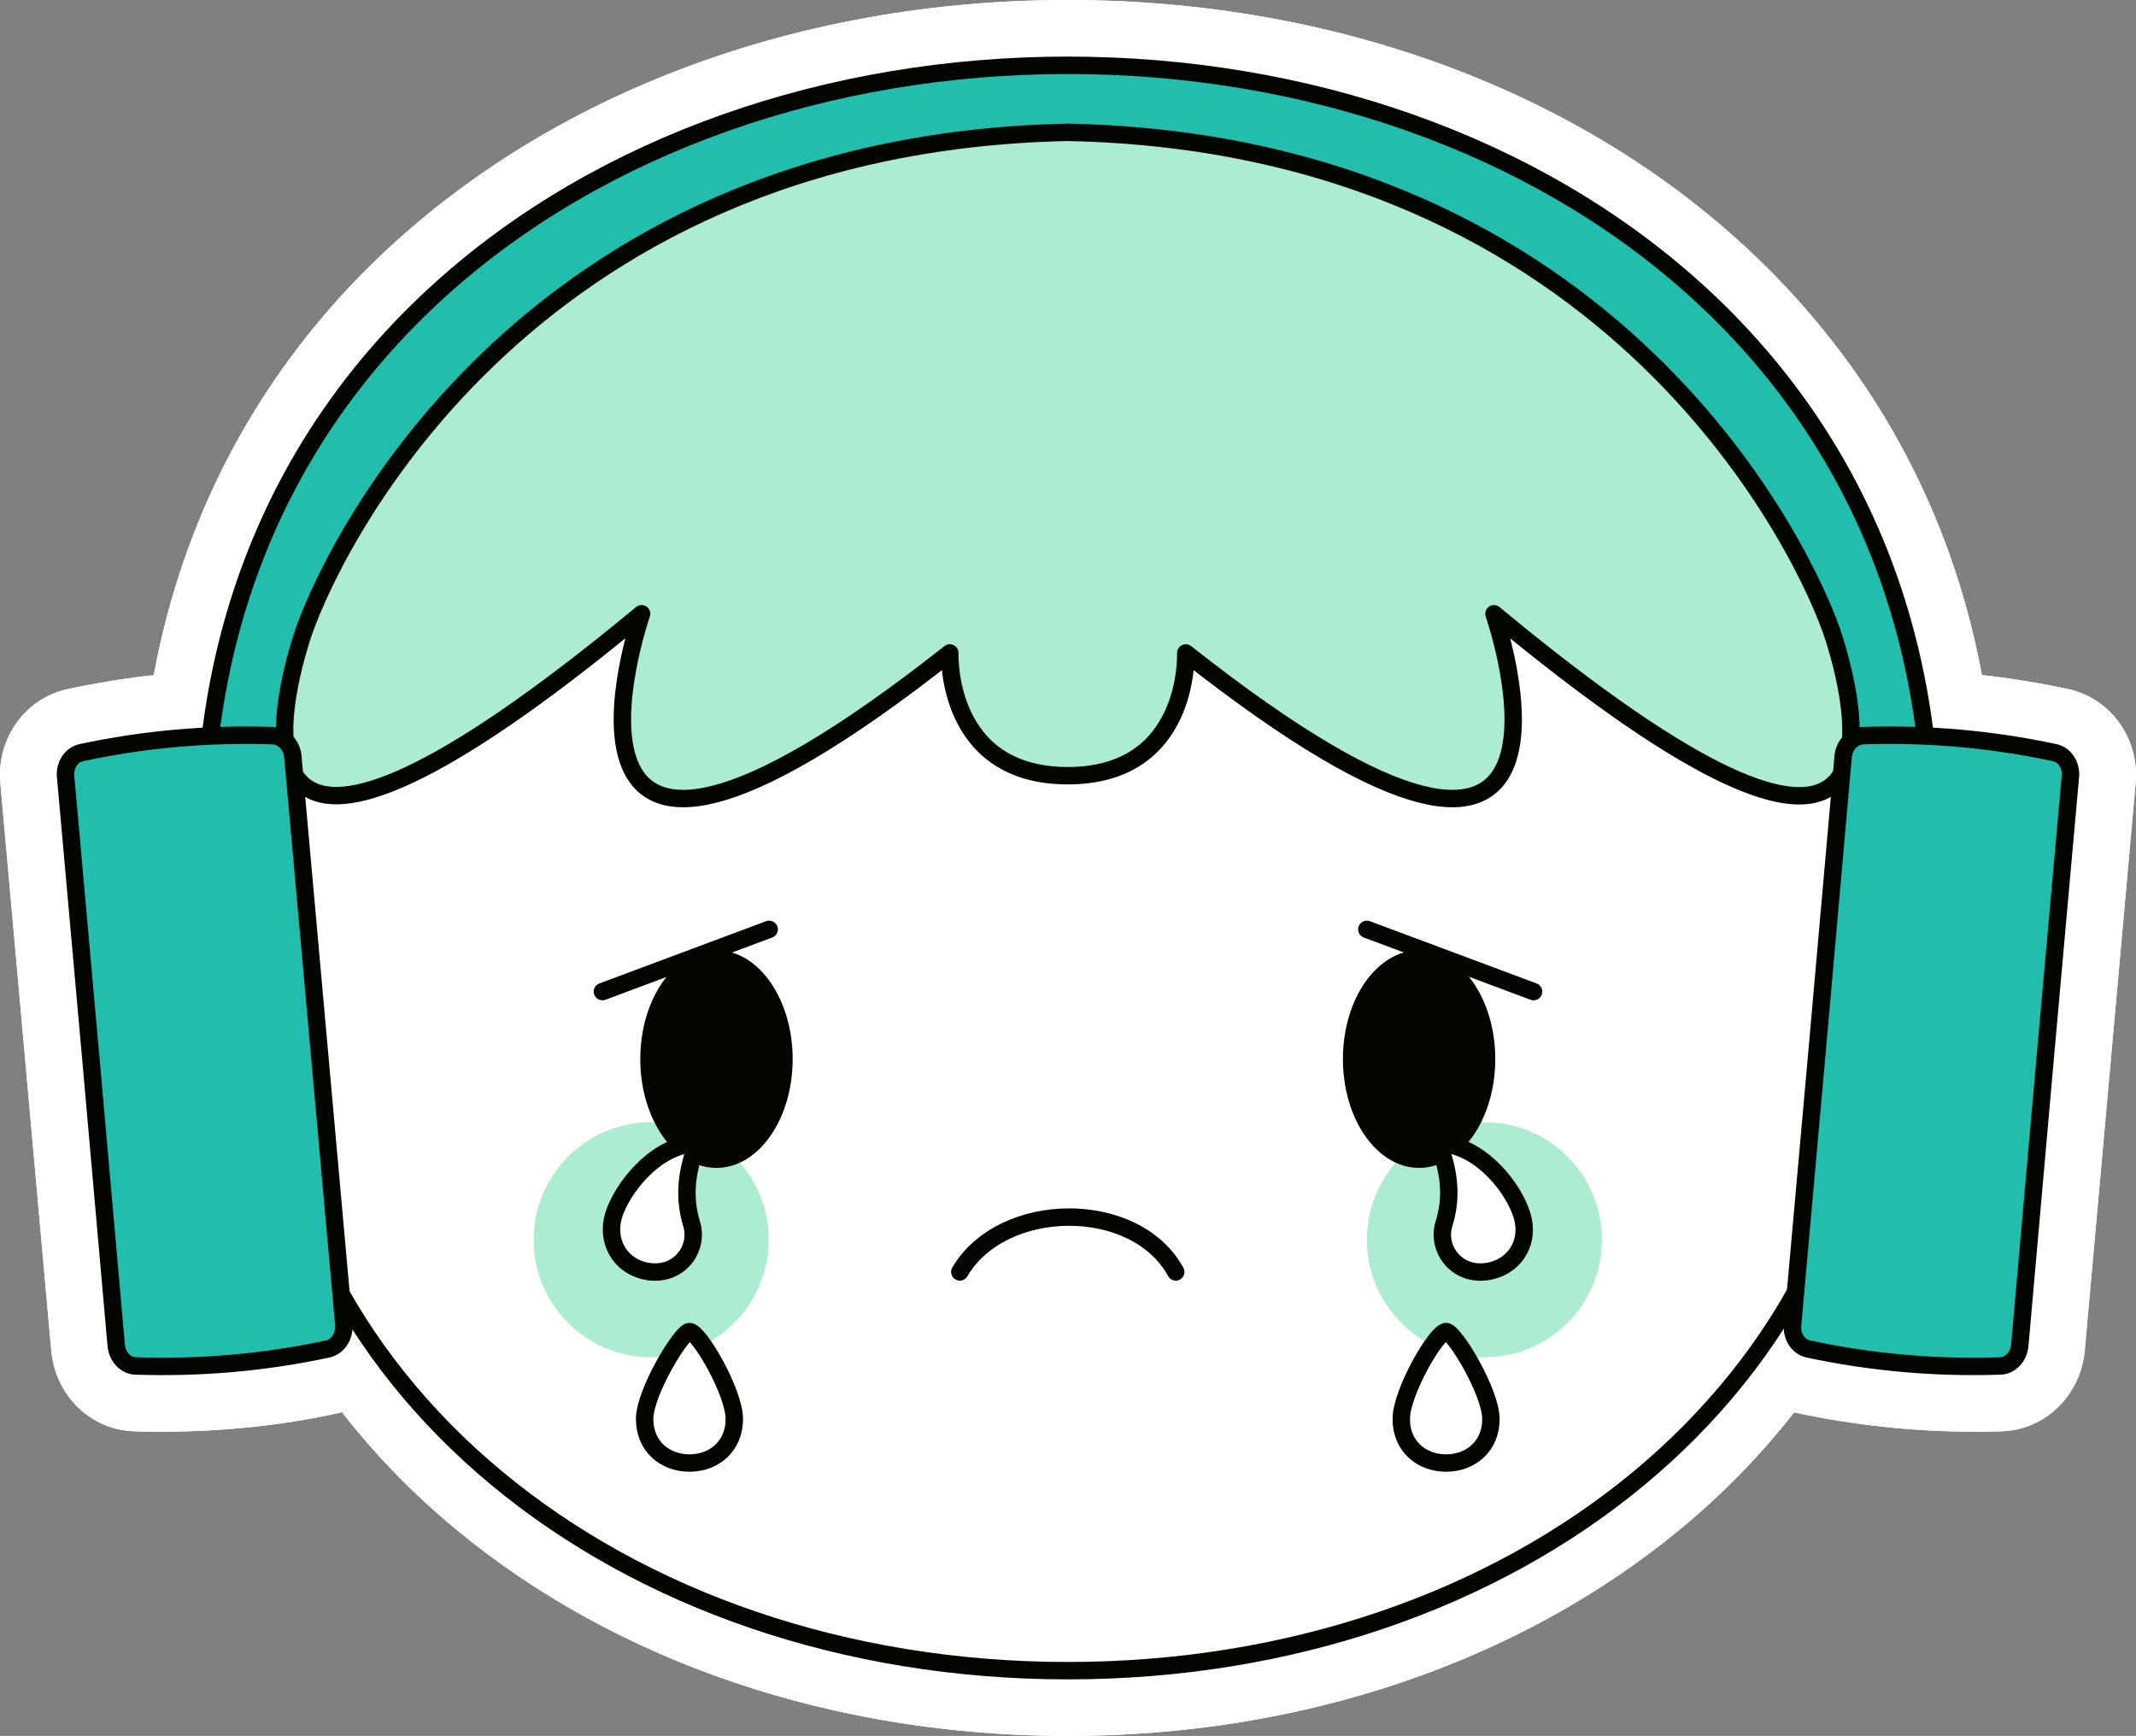 <?xml version="1.0" encoding="UTF-8"?><svg id="Layer_1" xmlns="http://www.w3.org/2000/svg" viewBox="0 0 490.66 398.8"><rect x="0" y="0" width="490.66" height="398.8" fill="#808080" stroke="none"/><g id="Layer_1-2"><path d="m442.58,228.9c-.5,0-1,0-1.5-.1-8.2-.8-14.2-8.2-13.4-16.4,5-48.6-7.9-91.3-37.1-123.7-33.7-37.3-86.6-58.7-145.2-58.7s-111.5,21.4-145.2,58.7c-29.3,32.3-42.1,75.1-37.2,123.7.8,8.2-5.2,15.6-13.4,16.4-8.2.8-15.6-5.2-16.4-13.4-5.8-57.2,9.6-108,44.7-146.9C117.28,25,178.28,0,245.28,0s128.1,25,167.4,68.6c35.1,38.9,50.6,89.7,44.7,146.9-.7,7.7-7.2,13.4-14.8,13.4Z" fill="#fff" stroke-width="0"/><path d="m245.28,398.8c-53.7,0-103.7-16.9-140.7-47.6-38.4-31.9-59.6-76.2-59.6-124.7s21.5-97.1,58.9-133.3c38.4-37.2,88.7-57.7,141.5-57.7s103.1,20.5,141.5,57.7c37.3,36.1,58.7,84.5,58.9,132.7v.6c0,48.5-21.2,92.8-59.7,124.7-37.1,30.7-87.1,47.6-140.8,47.6Z" fill="#fff" stroke-width="0"/><path d="m245.28,398.8c-53.7,0-103.7-16.9-140.7-47.6-38.4-31.9-59.6-76.2-59.6-124.7s21.5-97.1,58.9-133.3c38.4-37.2,88.7-57.7,141.5-57.7s103.1,20.5,141.5,57.7c37.3,36.1,58.7,84.5,58.9,132.7v.6c0,48.5-21.2,92.8-59.7,124.7-37.1,30.7-87.1,47.6-140.8,47.6Z" fill="#fff" stroke-width="0"/><path d="m442.58,228.9c-.5,0-1,0-1.5-.1-8.2-.8-14.2-8.2-13.4-16.4,5-48.6-7.9-91.3-37.1-123.7-33.7-37.3-86.6-58.7-145.2-58.7s-111.5,21.4-145.2,58.7c-29.3,32.3-42.1,75.1-37.2,123.7.8,8.2-5.2,15.6-13.4,16.4-8.2.8-15.6-5.2-16.4-13.4-5.8-57.2,9.6-108,44.7-146.9C117.28,25,178.28,0,245.28,0s128.1,25,167.4,68.6c35.1,38.9,50.6,89.7,44.7,146.9-.7,7.7-7.2,13.4-14.8,13.4Z" fill="#fff" stroke-width="0"/><path d="m333.68,198.4c-8.7,0-23.4-2.7-53-23.5-1.3,2.2-3,4.3-4.9,6.3-5.2,5.5-14.8,12-30.5,12s-25.3-6.5-30.5-12c-1.9-2-3.5-4.1-4.9-6.3-29.6,20.8-44.2,23.5-53,23.5-9.6,0-17.8-4-22.9-11.2-2.5-3.6-4.3-7.8-5.2-12.8-18.3,13-37,23.3-51.6,23.3-8.8,0-16.4-3.6-21.2-10.2-7.2-9.8-7.5-25.1-1-45.5,4.3-13.6,19-43.6,46.7-70.3,37.1-35.7,86.7-55.2,143.3-56.4h.6c56.6,1.2,106.1,20.7,143.3,56.4,27.8,26.7,42.4,56.8,46.7,70.3,6.5,20.4,6.1,35.7-1,45.5-4.8,6.6-12.3,10.2-21.2,10.2h0c-14.6,0-33.3-10.3-51.6-23.3-.9,4.6-2.5,9-5.2,12.8-5.1,7.2-13.3,11.2-22.9,11.2Z" fill="#fff" stroke-width="0"/><path d="m333.68,198.4c-8.7,0-23.4-2.7-53-23.5-1.3,2.2-3,4.3-4.9,6.3-5.2,5.5-14.8,12-30.5,12s-25.3-6.5-30.5-12c-1.9-2-3.5-4.1-4.9-6.3-29.6,20.8-44.2,23.5-53,23.5-9.6,0-17.8-4-22.9-11.2-2.5-3.6-4.3-7.8-5.2-12.8-18.3,13-37,23.3-51.6,23.3-8.8,0-16.4-3.6-21.2-10.2-7.2-9.8-7.5-25.1-1-45.5,4.3-13.6,19-43.6,46.7-70.3,37.1-35.7,86.7-55.2,143.3-56.4h.6c56.6,1.2,106.1,20.7,143.3,56.4,27.8,26.7,42.4,56.8,46.7,70.3,6.5,20.4,6.1,35.7-1,45.5-4.8,6.6-12.3,10.2-21.2,10.2h0c-14.6,0-33.3-10.3-51.6-23.3-.9,4.6-2.5,9-5.2,12.8-5.1,7.2-13.3,11.2-22.9,11.2Z" fill="#fff" stroke-width="0"/><path d="m340.98,326.9c-23.2,0-42-18.9-42-42s18.9-42,42-42,42,18.9,42,42-18.8,42-42,42Z" fill="#fff" stroke-width="0"/><circle cx="149.63" cy="284.77" r="42" fill="#fff" stroke-width="0"/><path d="m325.98,283.4c-18.2,0-32.5-17.6-32.5-40s14.3-40,32.5-40,32.5,17.6,32.5,40-14.2,40-32.5,40Z" fill="#fff" stroke-width="0"/><path d="m164.58,283.4c-18.2,0-32.5-17.6-32.5-40s14.3-40,32.5-40,32.5,17.6,32.5,40-14.2,40-32.5,40Z" fill="#fff" stroke-width="0"/><path d="m270.18,307.2c-5.3,0-10.4-2.8-13.2-7.8-1.6-2.8-6-4.8-11.1-4.8-5.5-.1-10.6,2.1-12.4,5.2-4.2,7.1-13.4,9.5-20.5,5.4-7.1-4.2-9.5-13.4-5.4-20.5,7.3-12.4,21.8-20,38-20h.7c16.3.2,30.1,7.8,37,20.4,4,7.3,1.3,16.4-5.9,20.4-2.3,1.1-4.8,1.7-7.2,1.7Z" fill="#fff" stroke-width="0"/><path d="m37.18,328.9c-2.1,0-4.3,0-6.4-.1-10-.3-18.1-8.3-19-18.5L.08,179.9c-.9-10.3,5.7-19.5,15.5-21.6,13.5-2.9,27.4-4.4,41.2-4.4,2.1,0,4.3,0,6.4.1,10,.3,18.1,8.3,19,18.5l11.6,130.4c.9,10.3-5.7,19.5-15.5,21.6-13.4,3-27.3,4.4-41.1,4.4h0Z" fill="#fff" stroke-width="0"/><path d="m37.18,328.9c-2.1,0-4.3,0-6.4-.1-10-.3-18.1-8.3-19-18.5L.08,179.9c-.9-10.3,5.7-19.5,15.5-21.6,13.5-2.9,27.4-4.4,41.2-4.4,2.1,0,4.3,0,6.4.1,10,.3,18.1,8.3,19,18.5l11.6,130.4c.9,10.3-5.7,19.5-15.5,21.6-13.4,3-27.3,4.4-41.1,4.4h0Z" fill="#fff" stroke-width="0"/><path d="m453.48,328.9c-13.8,0-27.7-1.5-41.2-4.4-9.7-2.1-16.4-11.3-15.5-21.6l11.7-130.4c.9-10.2,9.1-18.2,19-18.5,2.1-.1,4.3-.1,6.4-.1,13.8,0,27.7,1.5,41.2,4.4,9.7,2.1,16.4,11.3,15.5,21.6l-11.7,130.4c-.9,10.2-9.1,18.2-19,18.5-2.1.1-4.3.1-6.4.1Z" fill="#fff" stroke-width="0"/><path d="m453.48,328.9c-13.8,0-27.7-1.5-41.2-4.4-9.7-2.1-16.4-11.3-15.5-21.6l11.7-130.4c.9-10.2,9.1-18.2,19-18.5,2.1-.1,4.3-.1,6.4-.1,13.8,0,27.7,1.5,41.2,4.4,9.7,2.1,16.4,11.3,15.5,21.6l-11.7,130.4c-.9,10.2-9.1,18.2-19,18.5-2.1.1-4.3.1-6.4.1Z" fill="#fff" stroke-width="0"/><path d="m352.28,242.8c-1.7,0-3.5-.3-5.3-1l-38.3-14.3c-7.8-2.9-11.7-11.5-8.8-19.3,2.9-7.8,11.5-11.7,19.3-8.8l38.3,14.3c7.8,2.9,11.7,11.5,8.8,19.3-2.2,6.1-7.9,9.8-14,9.8Z" fill="#fff" stroke-width="0"/><path d="m138.38,242.8c-6.1,0-11.8-3.7-14.1-9.8-2.9-7.8,1-16.4,8.8-19.3l38.3-14.3c7.8-2.9,16.4,1,19.3,8.8s-1,16.4-8.8,19.3l-38.3,14.3c-1.7.7-3.5,1-5.2,1Z" fill="#fff" stroke-width="0"/><path d="m150.48,307.2c-2,0-4.1-.3-6.1-.7-6.7-1.6-12.3-5.8-15.7-11.8s-4.1-13.2-2-20c.1-.2.1-.5.2-.7,3.9-11.6,15.7-24.5,30.5-26.2.6-.1,1.2-.1,1.9-.1,4.9,0,9.4,2.2,12.3,6.1,4.7,6.3,2.8,12.9,2,15.7-.7,2.3-1.3,4.5-.4,7.3,2.2,7.1.9,14.9-3.6,20.9-4.5,6-11.4,9.5-19.1,9.5Z" fill="#fff" stroke-width="0"/><path d="m150.48,307.2c-2,0-4.1-.3-6.1-.7-6.7-1.6-12.3-5.8-15.7-11.8s-4.1-13.2-2-20c.1-.2.1-.5.2-.7,3.9-11.6,15.7-24.5,30.5-26.2.6-.1,1.2-.1,1.9-.1,4.9,0,9.4,2.2,12.3,6.1,4.7,6.3,2.8,12.9,2,15.7-.7,2.3-1.3,4.5-.4,7.3,2.2,7.1.9,14.9-3.6,20.9-4.5,6-11.4,9.5-19.1,9.5Z" fill="#fff" stroke-width="0"/><path d="m158.48,351.1c-14.2,0-25.3-11-25.3-25.1,0-5.4,2.1-12,6.3-19.6,4.4-8.1,9.8-15.5,19-15.5s15,7.9,19.2,15.6c2.8,5.2,6.2,12.8,6.2,19.5-.1,14.1-11.2,25.1-25.4,25.1Z" fill="#fff" stroke-width="0"/><path d="m158.48,351.1c-14.2,0-25.3-11-25.3-25.1,0-5.4,2.1-12,6.3-19.6,4.4-8.1,9.8-15.5,19-15.5s15,7.9,19.2,15.6c2.8,5.2,6.2,12.8,6.2,19.5-.1,14.1-11.2,25.1-25.4,25.1Z" fill="#fff" stroke-width="0"/><path d="m340.18,307.2c-7.7,0-14.7-3.5-19.2-9.6-4.4-6-5.8-13.8-3.6-20.9.9-2.8.2-5-.4-7.3-.8-2.8-2.7-9.4,2-15.7,2.9-3.9,7.4-6.1,12.3-6.1.6,0,1.2,0,1.9.1,14.8,1.7,26.6,14.7,30.5,26.2.1.2.2.5.2.7,2.2,6.9,1.5,14-2,20-3.4,5.9-8.9,10.1-15.7,11.8-1.9.5-4,.8-6,.8Z" fill="#fff" stroke-width="0"/><path d="m340.18,307.2c-7.7,0-14.7-3.5-19.2-9.6-4.4-6-5.8-13.8-3.6-20.9.9-2.8.2-5-.4-7.3-.8-2.8-2.7-9.4,2-15.7,2.9-3.9,7.4-6.1,12.3-6.1.6,0,1.2,0,1.9.1,14.8,1.7,26.6,14.7,30.5,26.2.1.2.2.5.2.7,2.2,6.9,1.5,14-2,20-3.4,5.9-8.9,10.1-15.7,11.8-1.9.5-4,.8-6,.8Z" fill="#fff" stroke-width="0"/><path d="m332.18,351.1c-14.2,0-25.3-11-25.3-25.1,0-6.8,3.3-14.4,6.2-19.5,4.2-7.7,9.7-15.6,19.2-15.6s14.6,7.5,19,15.5c4.2,7.6,6.3,14.2,6.3,19.6-.1,14.1-11.2,25.1-25.4,25.1Z" fill="#fff" stroke-width="0"/><path d="m332.18,351.1c-14.2,0-25.3-11-25.3-25.1,0-6.8,3.3-14.4,6.2-19.5,4.2-7.7,9.7-15.6,19.2-15.6s14.6,7.5,19,15.5c4.2,7.6,6.3,14.2,6.3,19.6-.1,14.1-11.2,25.1-25.4,25.1Z" fill="#fff" stroke-width="0"/><path d="m48.08,213.9C35.08,86.5,136.38,15,245.28,15s210.2,71.5,197.2,198.9" fill="#21bdad" stroke-width="0"/><path d="m430.68,226.5c0,92.1-83,157.3-185.4,157.3S59.88,318.5,59.88,226.5,142.88,50.5,245.28,50.5s185.4,83.9,185.4,176h0Z" fill="#fff" stroke-width="0"/><path d="m430.68,226.5c0,92.1-83,157.3-185.4,157.3S59.88,318.5,59.88,226.5,142.88,50.5,245.28,50.5s185.4,83.9,185.4,176h0Z" fill="none" stroke="#020500" stroke-miterlimit="10" stroke-width="4"/><path d="m48.08,213.9C35.08,86.5,136.38,15,245.28,15s210.2,71.5,197.2,198.9" fill="none" stroke="#020500" stroke-miterlimit="10" stroke-width="4"/><path d="m245.28,30.4c-126.3,2.6-170.2,97.8-176,116.2-6,19.1-17.7,73.8,78.1-5.6,0,0-30.9,89.2,70.8,9,0,0-1.2,28.2,27.1,28.2s27.1-28.2,27.1-28.2c101.7,80.2,70.8-9,70.8-9,95.8,79.5,84.1,24.7,78.1,5.6-5.8-18.4-49.7-113.6-176-116.2Z" fill="#acecd0" stroke-width="0"/><path d="m245.28,30.4c-126.3,2.6-170.2,97.8-176,116.2-6,19.1-17.7,73.8,78.1-5.6,0,0-30.9,89.2,70.8,9,0,0-1.2,28.2,27.1,28.2s27.1-28.2,27.1-28.2c101.7,80.2,70.8-9,70.8-9,95.8,79.5,84.1,24.7,78.1,5.6-5.8-18.4-49.7-113.6-176-116.2Z" fill="none" stroke="#020500" stroke-linecap="round" stroke-linejoin="round" stroke-width="4"/><circle cx="340.98" cy="284.8" r="27" fill="#acecd0" stroke-width="0"/><circle cx="149.58" cy="284.8" r="27" fill="#acecd0" stroke-width="0"/><ellipse cx="325.98" cy="243.3" rx="17.5" ry="25" fill="#020500" stroke-width="0"/><ellipse cx="164.58" cy="243.3" rx="17.5" ry="25" fill="#020500" stroke-width="0"/><path d="m270.08,292.2c-9.3-17-39.9-16.6-49.6,0" fill="none" stroke="#020500" stroke-linecap="round" stroke-linejoin="round" stroke-width="4"/><path d="m31.28,313.8c14.8.5,29.5-.8,44-3.9,2.3-.5,3.9-2.9,3.7-5.6-3.9-43.5-7.8-87-11.7-130.4-.2-2.7-2.2-4.8-4.6-4.9-14.8-.5-29.5.8-44,3.9-2.3.5-3.9,2.9-3.6,5.6,3.9,43.5,7.8,87,11.6,130.4.2,2.8,2.2,4.9,4.6,4.9Z" fill="#21bdad" stroke-width="0"/><path d="m31.28,313.8c14.8.5,29.5-.8,44-3.9,2.3-.5,3.9-2.9,3.7-5.6-3.9-43.5-7.8-87-11.7-130.4-.2-2.7-2.2-4.8-4.6-4.9-14.8-.5-29.5.8-44,3.9-2.3.5-3.9,2.9-3.6,5.6,3.9,43.5,7.8,87,11.6,130.4.2,2.8,2.2,4.9,4.6,4.9Z" fill="none" stroke="#020500" stroke-linecap="round" stroke-linejoin="round" stroke-width="4"/><path d="m459.38,313.8c-14.8.5-29.5-.8-44-3.9-2.3-.5-3.9-2.9-3.6-5.6,3.9-43.5,7.8-87,11.6-130.4.2-2.7,2.2-4.8,4.6-4.9,14.8-.5,29.5.8,44,3.9,2.3.5,3.9,2.9,3.6,5.6-3.9,43.5-7.8,87-11.6,130.4-.2,2.8-2.2,4.9-4.6,4.9Z" fill="#21bdad" stroke-width="0"/><path d="m459.38,313.8c-14.8.5-29.5-.8-44-3.9-2.3-.5-3.9-2.9-3.6-5.6,3.9-43.5,7.8-87,11.6-130.4.2-2.7,2.2-4.8,4.6-4.9,14.8-.5,29.5.8,44,3.9,2.3.5,3.9,2.9,3.6,5.6-3.9,43.5-7.8,87-11.6,130.4-.2,2.8-2.2,4.9-4.6,4.9Z" fill="none" stroke="#020500" stroke-linecap="round" stroke-linejoin="round" stroke-width="4"/><line x1="313.98" y1="213.5" x2="352.28" y2="227.8" fill="none" stroke="#020500" stroke-linecap="round" stroke-linejoin="round" stroke-width="4"/><line x1="176.68" y1="213.5" x2="138.38" y2="227.8" fill="none" stroke="#020500" stroke-linecap="round" stroke-linejoin="round" stroke-width="4"/><path d="m140.98,279.1c-1.8,5.9,1.3,11.4,6.9,12.8,7.7,1.9,12.8-4.8,11-10.7-3.4-11.1,2.5-18.8.3-18.5-9.2,1-16.3,10.5-18.2,16.4h0Z" fill="#fff" stroke-width="0"/><path d="m140.98,279.1c-1.8,5.9,1.3,11.4,6.9,12.8,7.7,1.9,12.8-4.8,11-10.7-3.4-11.1,2.5-18.8.3-18.5-9.2,1-16.3,10.5-18.2,16.4h0Z" fill="none" stroke="#020500" stroke-linecap="round" stroke-linejoin="round" stroke-width="4"/><path d="m148.08,326c0,6.2,4.6,10.1,10.3,10.1s10.3-3.9,10.3-10.1-8.1-20.1-10.3-20.1c-1.8,0-10.3,13.9-10.3,20.1Z" fill="#fff" stroke-width="0"/><path d="m148.08,326c0,6.2,4.6,10.1,10.3,10.1s10.3-3.9,10.3-10.1-8.1-20.1-10.3-20.1c-1.8,0-10.3,13.9-10.3,20.1Z" fill="none" stroke="#020500" stroke-linecap="round" stroke-linejoin="round" stroke-width="4"/><path d="m349.58,279.1c1.9,5.9-1.3,11.4-6.9,12.8-7.7,1.9-12.8-4.8-11-10.7,3.5-11.1-2.5-18.8-.3-18.5,9.3,1,16.4,10.5,18.2,16.4h0Z" fill="#fff" stroke-width="0"/><path d="m349.58,279.1c1.9,5.9-1.3,11.4-6.9,12.8-7.7,1.9-12.8-4.8-11-10.7,3.5-11.1-2.5-18.8-.3-18.5,9.3,1,16.4,10.5,18.2,16.4h0Z" fill="none" stroke="#020500" stroke-linecap="round" stroke-linejoin="round" stroke-width="4"/><path d="m342.48,326c0,6.2-4.6,10.1-10.3,10.1s-10.3-3.9-10.3-10.1,8.1-20.1,10.3-20.1c1.9,0,10.3,13.9,10.3,20.1Z" fill="#fff" stroke-width="0"/><path d="m342.48,326c0,6.2-4.6,10.1-10.3,10.1s-10.3-3.9-10.3-10.1,8.1-20.1,10.3-20.1c1.9,0,10.3,13.9,10.3,20.1Z" fill="none" stroke="#020500" stroke-linecap="round" stroke-linejoin="round" stroke-width="4"/></g></svg>